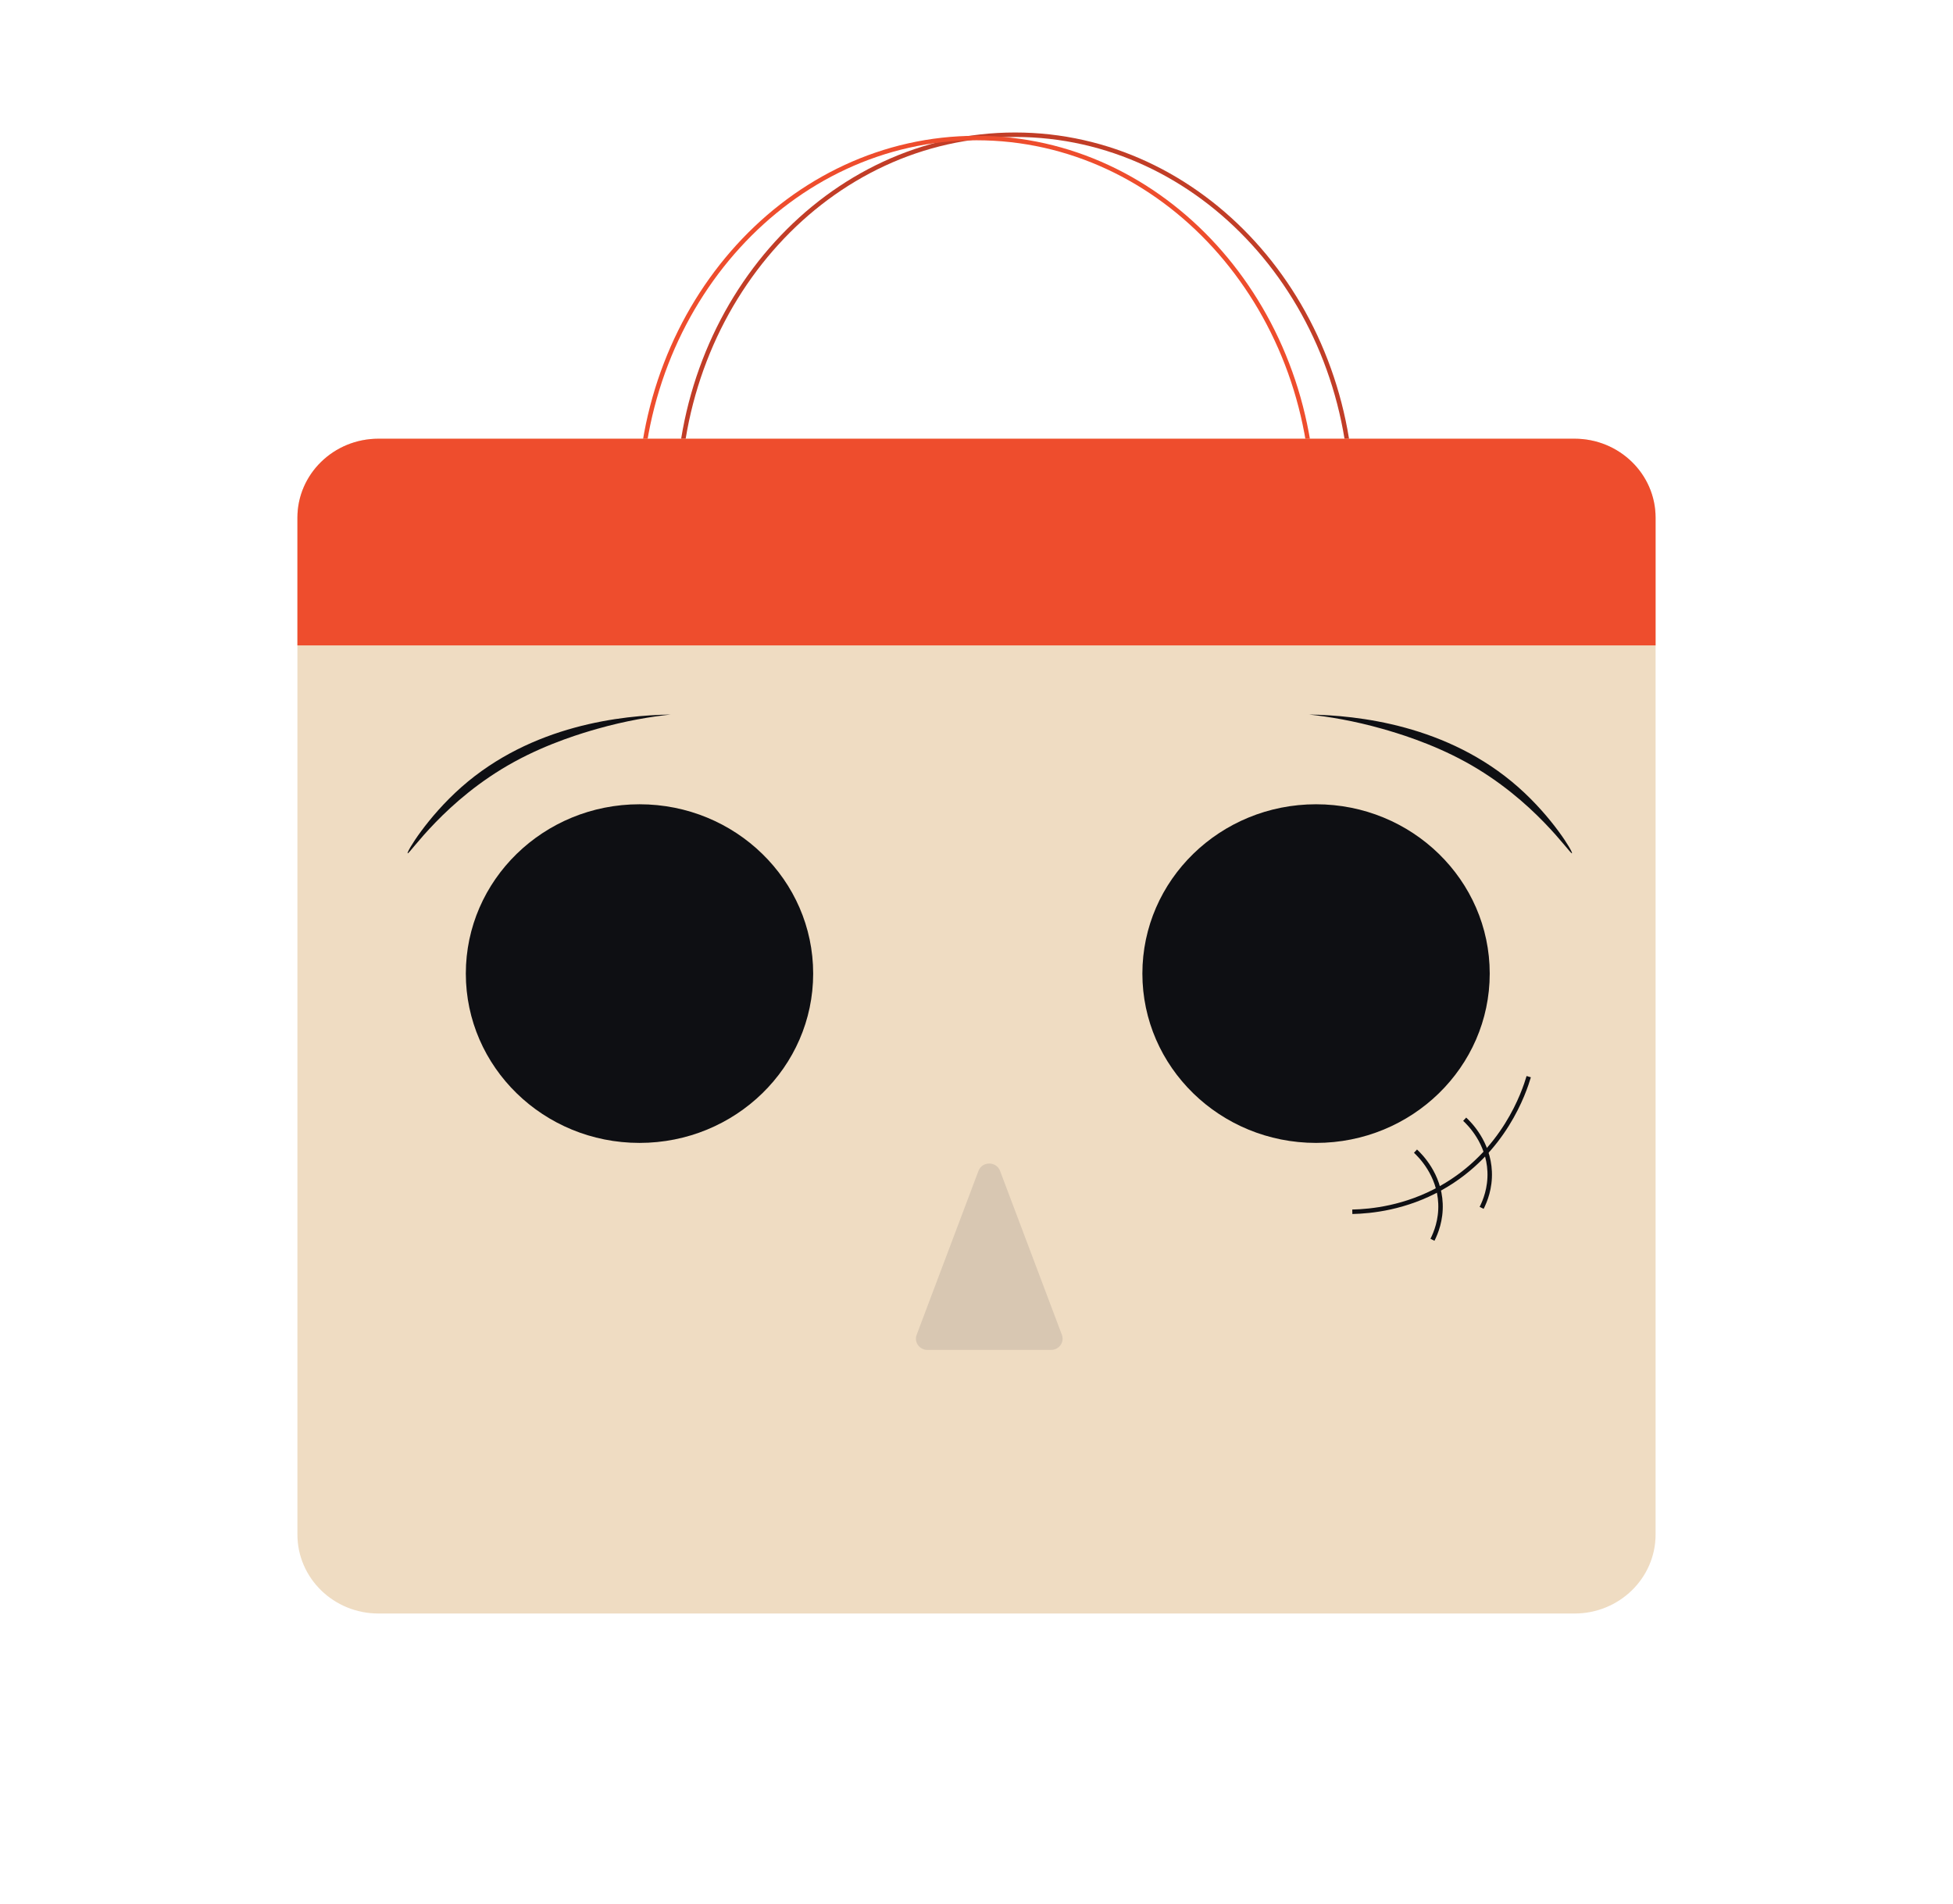 <svg width="437" height="426" viewBox="0 0 437 426" fill="none" xmlns="http://www.w3.org/2000/svg">
<path d="M227.135 195.605C268.781 195.605 302.542 158.565 302.542 112.874C302.542 67.183 268.781 30.143 227.135 30.143C185.489 30.143 151.728 67.183 151.728 112.874C151.728 158.565 185.489 195.605 227.135 195.605Z" stroke="#C13D27" strokeWidth="32" strokeMiterlimit="10"/>
<path d="M218.5 196.347C260.146 196.347 293.907 159.307 293.907 113.616C293.907 67.925 260.146 30.885 218.5 30.885C176.854 30.885 143.093 67.925 143.093 113.616C143.093 159.307 176.854 196.347 218.5 196.347Z" stroke="#EE4D2D" strokeWidth="32" strokeMiterlimit="10"/>
<path d="M370.451 115.833V343.317C370.451 353.079 362.334 360.996 352.319 360.996H84.681C74.666 360.996 66.549 353.079 66.549 343.317V115.833C66.549 106.07 74.666 98.154 84.681 98.154H352.319C362.334 98.154 370.451 106.07 370.451 115.833Z" fill="#EFDCC2"/>
<path d="M143.093 255.706C164.555 255.706 181.954 238.746 181.954 217.824C181.954 196.902 164.555 179.942 143.093 179.942C121.631 179.942 104.233 196.902 104.233 217.824C104.233 238.746 121.631 255.706 143.093 255.706Z" fill="#0E0F13"/>
<path d="M294.477 255.706C315.939 255.706 333.338 238.746 333.338 217.824C333.338 196.902 315.939 179.942 294.477 179.942C273.015 179.942 255.617 196.902 255.617 217.824C255.617 238.746 273.015 255.706 294.477 255.706Z" fill="#0E0F13"/>
<path d="M370.451 115.833V144.398H66.549V115.833C66.549 106.07 74.666 98.154 84.681 98.154H352.319C362.334 98.154 370.451 106.07 370.451 115.833Z" fill="#EE4D2D"/>
<path d="M302.59 271.114C306.79 271.019 314.47 270.265 322.457 265.785C336.599 257.856 341.074 244.228 342.066 240.883" stroke="#0E0F13" strokeWidth="9" strokeMiterlimit="10" strokeLinecap="round" strokeLinejoin="round"/>
<path d="M320.523 277.381C321.288 275.867 322.474 272.987 322.32 269.287C322.049 262.736 317.792 258.543 316.728 257.549" stroke="#0E0F13" strokeWidth="3.71" strokeMiterlimit="10" strokeLinecap="round" strokeLinejoin="round"/>
<path d="M331.529 270.238C332.294 268.723 333.48 265.844 333.326 262.144C333.055 255.592 328.798 251.399 327.734 250.405" stroke="#0E0F13" strokeWidth="3.71" strokeMiterlimit="10" strokeLinecap="round" strokeLinejoin="round"/>
<path d="M91.216 190.911C90.916 190.667 95.586 182.872 103.213 176.131C119.042 162.136 139.278 160.042 150.053 159.864C145.695 160.338 140.042 161.245 133.629 163.067C130.699 163.9 122.89 166.16 115.065 170.447C99.551 178.944 91.596 191.227 91.216 190.911Z" fill="#0E0F13"/>
<path d="M351.74 190.911C352.04 190.667 347.37 182.872 339.743 176.131C323.914 162.136 303.679 160.042 292.903 159.864C297.261 160.338 302.914 161.245 309.327 163.067C312.257 163.9 320.066 166.16 327.892 170.447C343.405 178.944 351.364 191.227 351.74 190.911Z" fill="#0E0F13"/>
<path d="M218.941 261.966L205.107 298.646C204.488 300.283 205.734 302.018 207.522 302.018H235.191C236.979 302.018 238.222 300.283 237.607 298.646L223.772 261.966C222.943 259.777 219.766 259.777 218.941 261.966Z" fill="#D8C7B2"/>
</svg>
